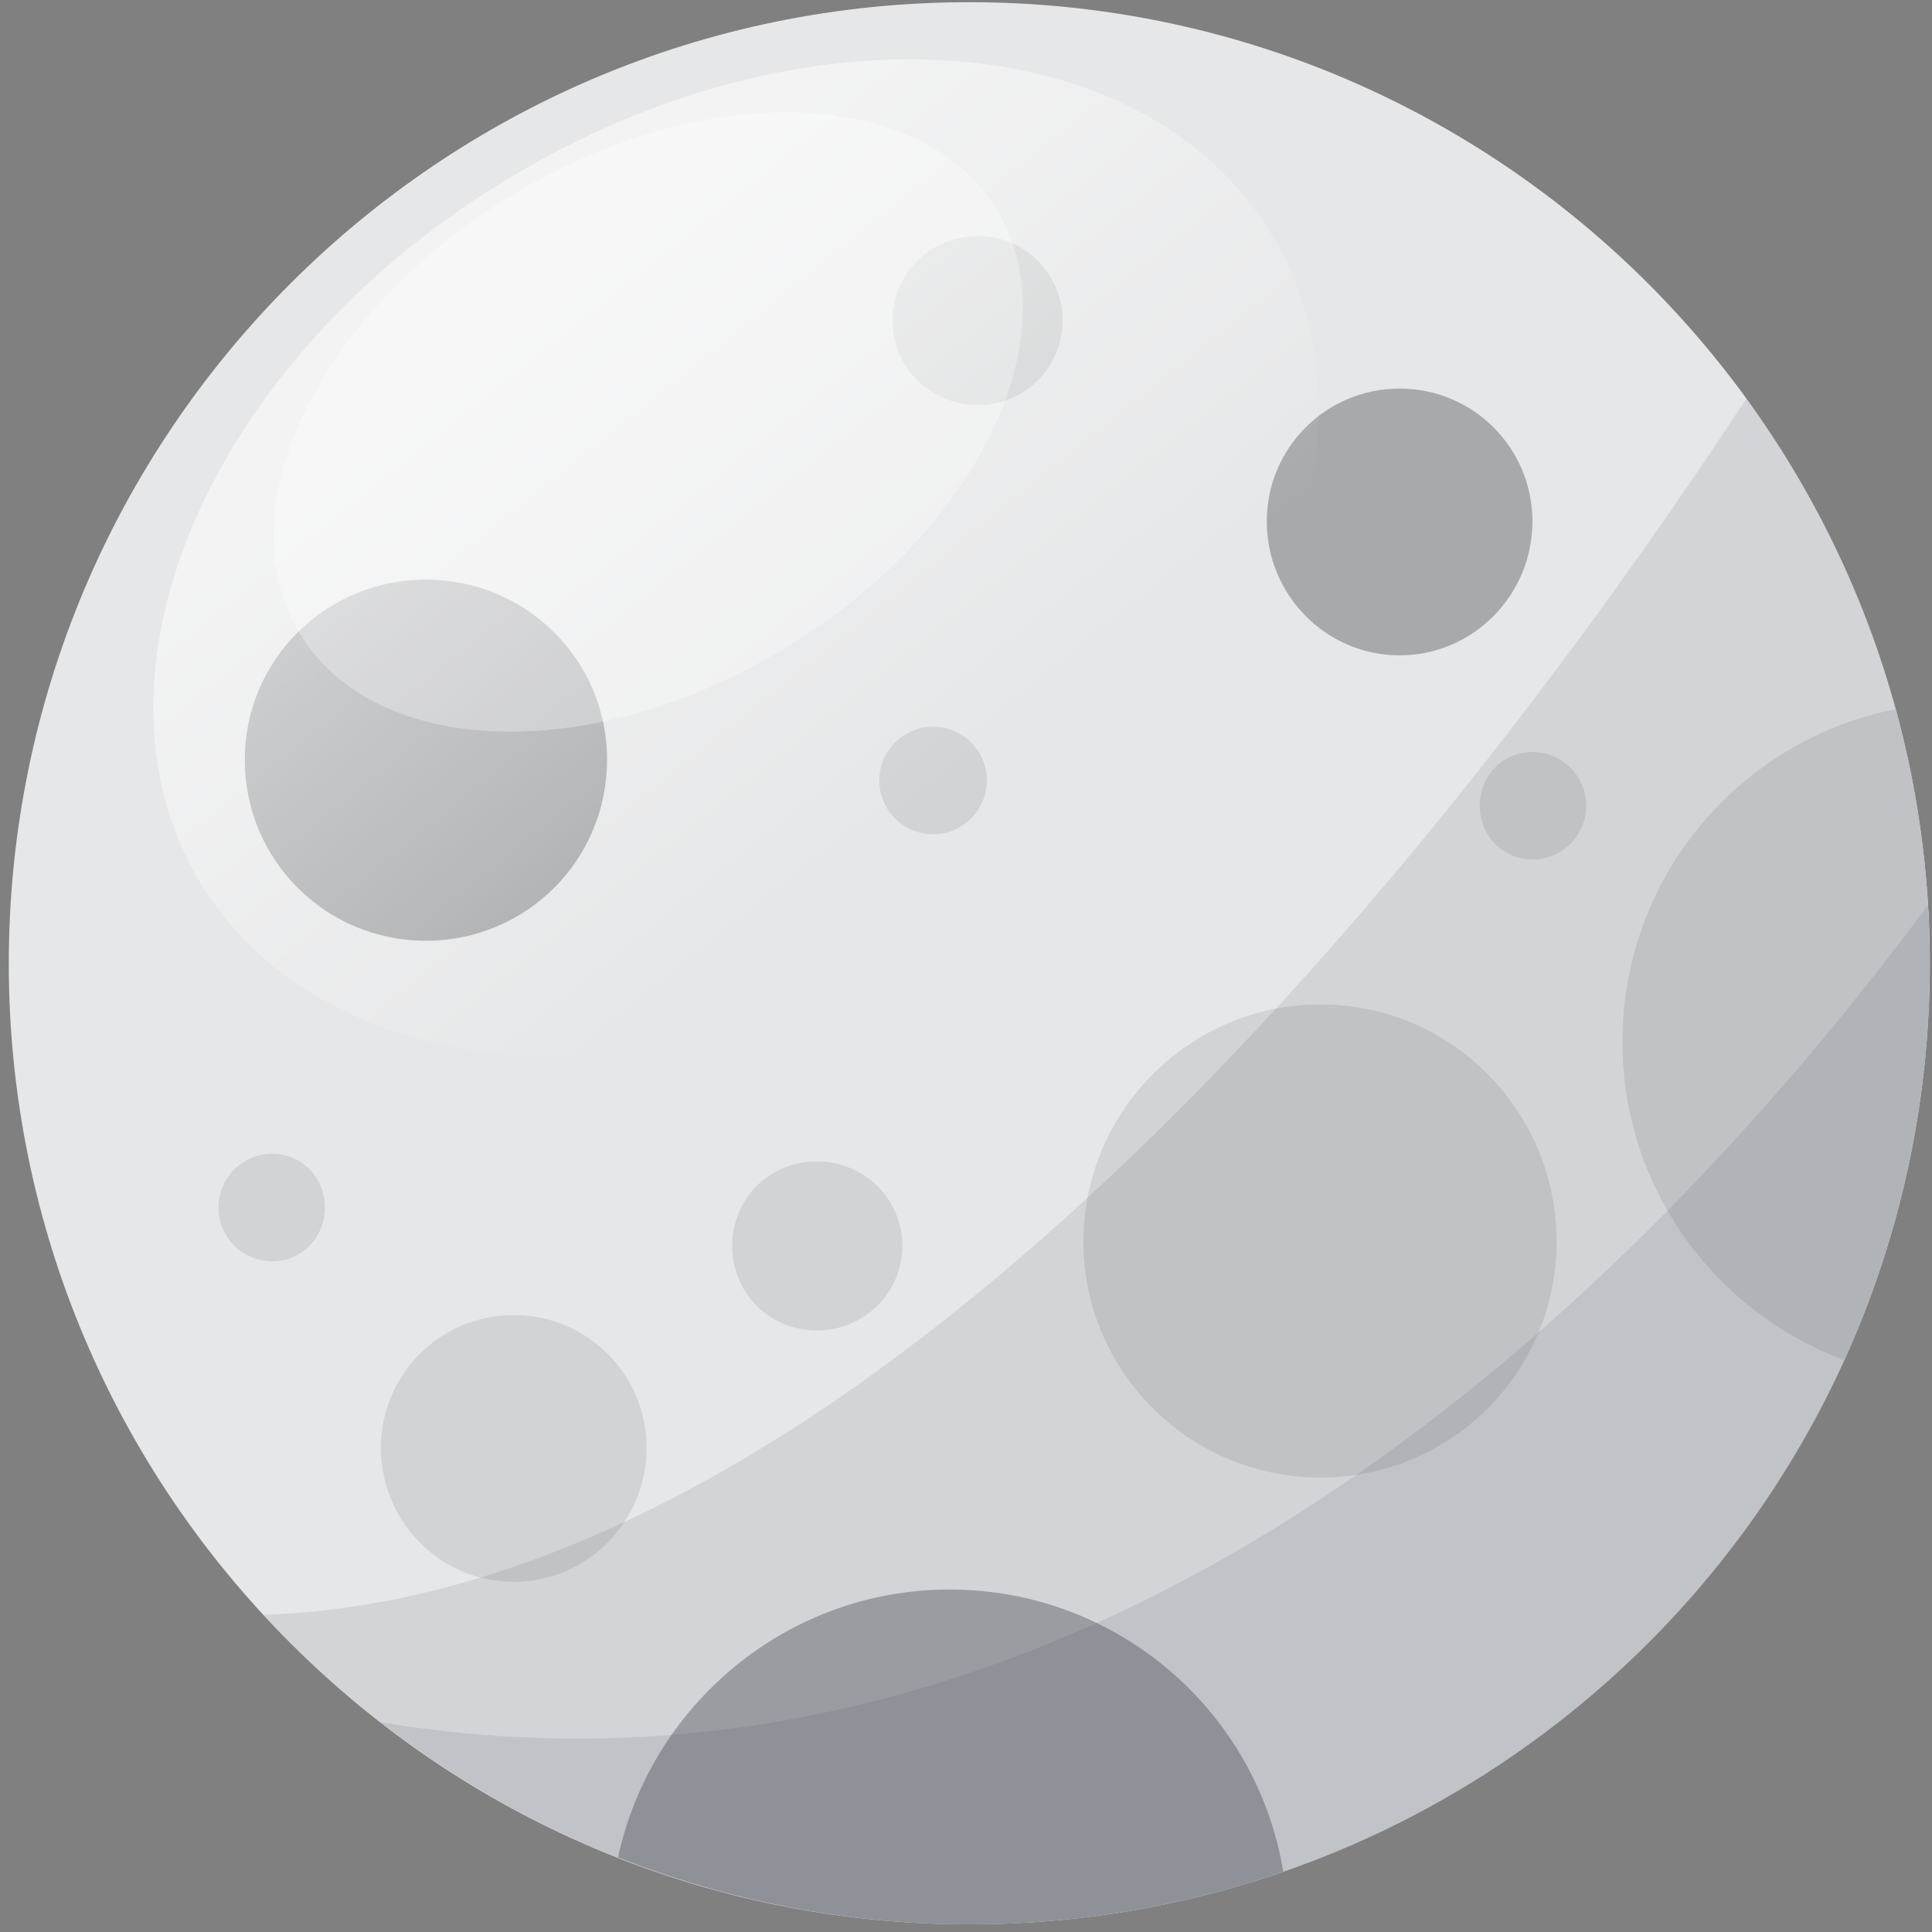 <svg version="1.2" xmlns="http://www.w3.org/2000/svg" viewBox="0 0 176 176" width="500" height="500">
	<rect x="0" y="0" width="176" height="176" fill="#808080" stroke="none"/>
	<title>&lt;Group&gt;</title>
	<defs>
		<linearGradient id="g1" x1="92.9" y1="-5.7" x2="128" y2="38" gradientUnits="userSpaceOnUse">
			<stop offset="0" stop-color="#ffffff"/>
			<stop offset="1" stop-color="#fefefe" stop-opacity="0"/>
		</linearGradient>
	</defs>
	<style>
		.s0 { fill: #e6e7e8 } 
		.s1 { fill: #d1d3d4 } 
		.s2 { fill: #a7a9ac } 
		.s3 { opacity: .1;fill: #212a3c } 
		.s4 { opacity: .5;fill: url(#g1) } 
		.s5 { opacity: .3;fill: #ffffff } 
	</style>
	<g id="&lt;Group&gt;">
		<g id="&lt;Group&gt;">
			<path id="&lt;Path&gt;" class="s0" d="m88.3 0.2c48.3 0 87.5 39.2 87.5 87.6 0 48.3-39.2 87.5-87.5 87.5-48.3 0-87.5-39.2-87.5-87.5 0-48.4 39.2-87.6 87.5-87.6z"/>
			<g id="&lt;Group&gt;">
				<path id="&lt;Path&gt;" class="s1" d="m120.3 91.5c11.9 0 21.5 9.7 21.5 21.6 0 11.9-9.6 21.5-21.5 21.5-11.9 0-21.6-9.6-21.6-21.5 0-11.9 9.7-21.6 21.6-21.6z"/>
				<path id="&lt;Path&gt;" class="s2" d="m127.5 59.7c-6.7 0-12.1-5.5-12.1-12.2 0-6.7 5.4-12.1 12.1-12.1 6.7 0 12.1 5.4 12.1 12.1 0 6.7-5.4 12.2-12.1 12.2z"/>
				<path id="&lt;Path&gt;" class="s1" d="m172.7 64.6c2 7.4 3.1 15.1 3.1 23.2 0 12.8-2.8 25.1-7.8 36.1-11.8-4.4-20.2-15.7-20.2-29 0-15 10.7-27.5 24.9-30.3z"/>
				<path id="&lt;Path&gt;" class="s1" d="m24.8 114.9c-2.7 0-4.9-2.2-4.9-4.9 0-2.7 2.2-4.9 4.9-4.9 2.7 0 4.8 2.2 4.8 4.9 0 2.7-2.1 4.9-4.8 4.9z"/>
				<path id="&lt;Path&gt;" class="s1" d="m139.6 78.3c-2.7 0-4.8-2.2-4.8-4.9 0-2.7 2.1-4.9 4.8-4.9 2.7 0 4.9 2.2 4.9 4.9 0 2.7-2.2 4.9-4.9 4.9z"/>
				<path id="&lt;Path&gt;" class="s1" d="m46.8 119.8c6.7 0 12.1 5.4 12.1 12.1 0 6.7-5.4 12.2-12.1 12.2-6.7 0-12.1-5.5-12.1-12.2 0-6.7 5.4-12.1 12.1-12.1z"/>
				<path id="&lt;Path&gt;" class="s1" d="m89.1 21.5c4.2 0 7.7 3.4 7.7 7.7 0 4.3-3.5 7.7-7.7 7.7-4.3 0-7.8-3.4-7.8-7.7 0-4.3 3.5-7.7 7.8-7.7z"/>
				<path id="&lt;Path&gt;" class="s2" d="m88.3 175.3c-11.3 0-22.1-2.2-32-6.1 3-13.9 15.4-24.4 30.2-24.4 15.3 0 28 11.1 30.4 25.7-8.9 3.1-18.6 4.8-28.6 4.8z"/>
				<path id="&lt;Path&gt;" class="s2" d="m22.3 69.2c0-9.1 7.4-16.4 16.5-16.4 9.1 0 16.5 7.3 16.5 16.4 0 9.2-7.4 16.5-16.5 16.5-9.1 0-16.5-7.3-16.5-16.5z"/>
				<path id="&lt;Path&gt;" class="s1" d="m85 76c-2.7 0-4.9-2.2-4.9-4.9 0-2.7 2.2-4.9 4.9-4.9 2.7 0 4.9 2.2 4.9 4.9 0 2.7-2.2 4.9-4.9 4.9z"/>
				<path id="&lt;Path&gt;" class="s1" d="m82.2 113.5c0 4.3-3.5 7.7-7.8 7.7-4.3 0-7.7-3.4-7.7-7.7 0-4.3 3.4-7.7 7.7-7.7 4.3 0 7.8 3.4 7.8 7.7z"/>
			</g>
		</g>
		<g id="&lt;Group&gt;">
			<path id="&lt;Path&gt;" class="s3" d="m175.8 87.8c0 48.3-39.2 87.5-87.5 87.5-25.4 0-48.3-10.9-64.3-28.2 56.4-1.8 111-74.1 135.1-110.8 10.5 14.4 16.7 32.2 16.7 51.5z"/>
			<path id="&lt;Path&gt;" class="s3" d="m175.8 87.8c0 48.3-39.2 87.5-87.5 87.5-20.2 0-38.8-6.9-53.6-18.4 65.5 10.8 115.3-39.9 140.9-74.4q0.2 2.6 0.2 5.3z"/>
		</g>
		<path id="&lt;Path&gt;" class="s4" d="m115.8 21.3c11.6 19-0.9 47.7-27.8 64.1-26.9 16.3-58.1 14.1-69.7-4.9-11.6-19.1 0.9-47.8 27.8-64.1 26.9-16.4 58.1-14.2 69.7 4.9z"/>
		<path id="&lt;Path&gt;" class="s5" d="m90.8 19.1c6.9 11.4-1.7 29.3-19.2 39.9-17.6 10.7-37.4 10.1-44.3-1.3-6.9-11.4 1.7-29.2 19.3-39.9 17.5-10.6 37.3-10 44.2 1.3z"/>
	</g>
</svg>